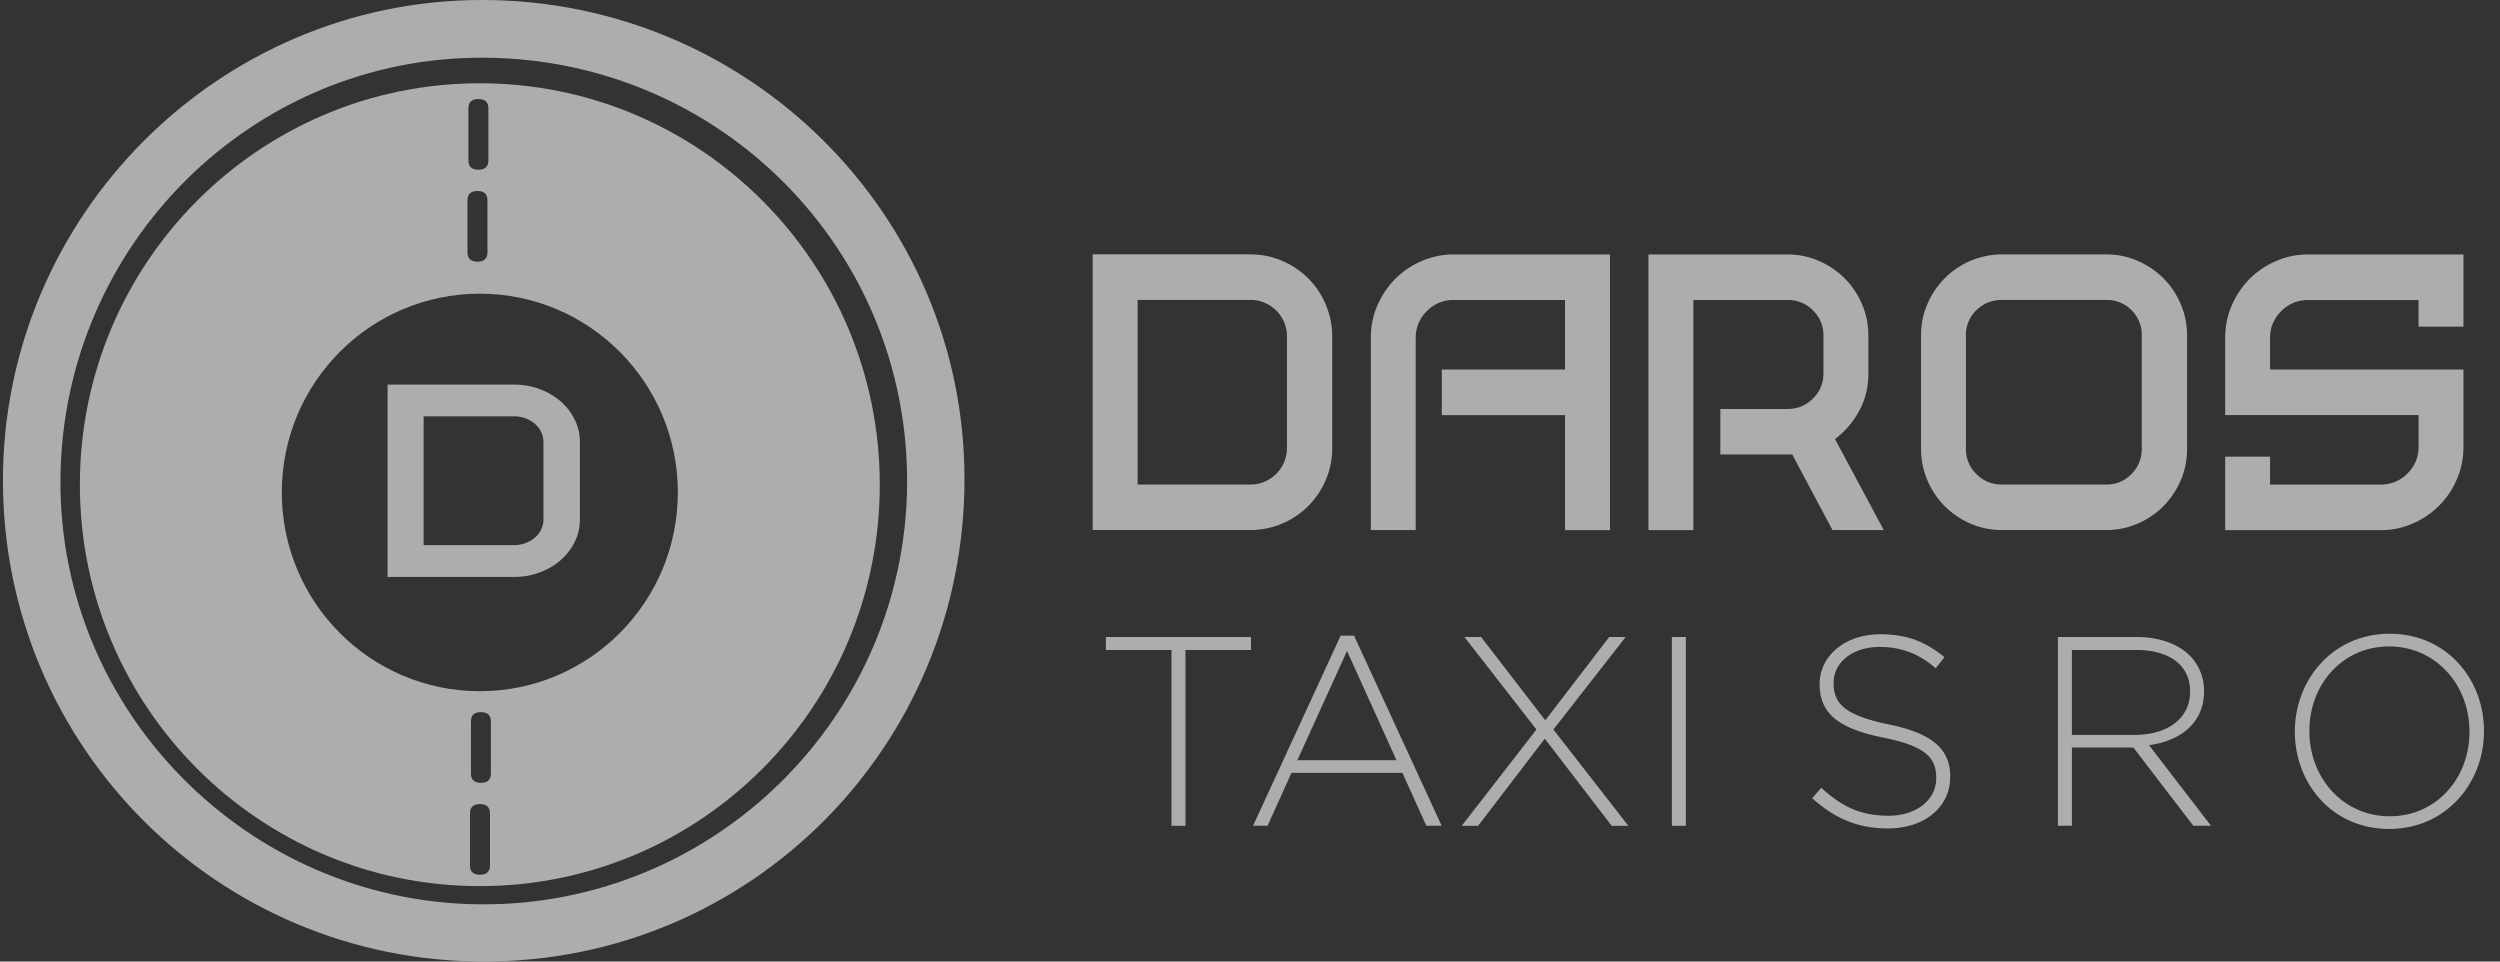 <svg width="78" height="30" viewBox="0 0 78 30" fill="none" xmlns="http://www.w3.org/2000/svg"><rect x="0" y="0" width="78" height="30" fill="#333333" stroke="none"/><g opacity=".6" fill="#fff"><path d="M16.045 12c.28 0 .543.046.793.14.25.093.469.221.654.383.186.162.332.352.44.57.107.218.16.449.16.692v2.43c0 .243-.053.473-.16.692a1.818 1.818 0 0 1-.44.57c-.185.162-.404.29-.654.383-.249.094-.514.14-.793.14h-3.953v-6h3.953Zm.91 1.79a.71.71 0 0 0-.07-.31.776.776 0 0 0-.191-.252.98.98 0 0 0-.649-.238h-2.828v4.018h2.828a.998.998 0 0 0 .648-.238.776.776 0 0 0 .193-.252c.046-.096.07-.2.07-.311v-2.419.003Z"/><path fill-rule="evenodd" clip-rule="evenodd" d="M.092 15.007C.083 6.753 6.808 0 15.038 0c8.314 0 15.055 6.693 15.054 14.95 0 8.346-6.687 15.055-15 15.05C6.799 29.996.1 23.3.092 15.007ZM15.116 1.8c-7.244-.046-13.17 5.84-13.23 13.14-.06 7.24 5.842 13.22 13.1 13.275 7.285.057 13.267-5.837 13.316-13.117.05-7.318-5.834-13.252-13.186-13.298Z"/><path d="M39.018 7.937c.347 0 .675.067.987.202.311.134.584.317.814.548a2.584 2.584 0 0 1 .747 1.809v3.482c0 .35-.066.68-.2.992a2.554 2.554 0 0 1-2.348 1.567h-4.926V7.936h4.926v.001Zm1.135 2.567a1.13 1.13 0 0 0-.69-1.054 1.08 1.08 0 0 0-.445-.093h-3.524v5.76h3.524c.16 0 .309-.031.446-.093a1.136 1.136 0 0 0 .689-1.053v-3.469.002ZM42.977 9.527a2.67 2.67 0 0 1 .553-.824 2.63 2.63 0 0 1 .82-.556 2.498 2.498 0 0 1 1.009-.208h4.872v8.602h-1.402v-3.59h-3.845V11.53h3.845V9.359h-3.47c-.33 0-.61.116-.841.347a1.146 1.146 0 0 0-.348.842v5.991h-1.4v-6.003c0-.357.068-.694.207-1.011v.002ZM58.005 12.821a2.675 2.675 0 0 1-.753.878l1.522 2.84h-1.6l-1.256-2.359h-2.243v-1.42h2.096c.31 0 .576-.11.794-.326.217-.216.327-.482.327-.79v-1.17c0-.31-.108-.573-.327-.79a1.085 1.085 0 0 0-.794-.325h-2.937v7.182h-1.402V7.939h4.339c.347 0 .673.068.98.202.308.134.574.315.802.542.227.228.407.496.54.803.133.309.2.636.2.985v1.18c0 .429-.095.82-.288 1.172v-.002ZM65.715 7.938c.348 0 .674.067.982.2.307.135.573.316.8.543.228.228.408.496.54.803.132.307.2.636.2.985v3.537c0 .348-.066.676-.2.984a2.598 2.598 0 0 1-.54.804 2.55 2.55 0 0 1-.8.542 2.423 2.423 0 0 1-.982.201h-3.257c-.348 0-.674-.067-.981-.201a2.543 2.543 0 0 1-1.541-2.33v-3.537c0-.349.066-.676.2-.985a2.532 2.532 0 0 1 2.322-1.547h3.257Zm1.109 2.53a1.07 1.07 0 0 0-.321-.79 1.067 1.067 0 0 0-.788-.32h-3.257c-.311 0-.577.108-.794.32a1.063 1.063 0 0 0-.328.79v3.527c0 .313.109.578.328.796.217.218.483.327.794.327h3.257c.311 0 .574-.11.788-.327.214-.218.32-.484.32-.796v-3.528ZM69.633 9.527a2.67 2.67 0 0 1 .553-.824 2.63 2.63 0 0 1 .821-.556 2.498 2.498 0 0 1 1.008-.208h4.845v2.252h-1.402v-.83h-3.443c-.33 0-.61.115-.84.345-.233.232-.349.51-.349.839v.985h6.034v2.412c0 .357-.068.695-.207 1.012a2.6 2.6 0 0 1-1.374 1.379 2.47 2.47 0 0 1-1.008.208h-4.845v-2.292h1.4v.87h3.445c.33 0 .61-.115.841-.345.23-.231.348-.51.348-.839v-.984h-6.034v-2.413c0-.357.068-.694.207-1.011ZM36.548 20.28h-2.044v-.405h4.526v.404h-2.044v5.485h-.436v-5.485h-.002ZM41.827 19.832h.42l2.732 5.93h-.478l-.745-1.649h-3.462l-.745 1.65h-.453l2.733-5.931h-.002Zm1.743 3.886-1.543-3.408-1.55 3.408h3.093ZM50.72 19.875l-2.254 2.886 2.338 3.003h-.52l-2.087-2.718-2.078 2.718h-.512l2.33-3.003-2.246-2.886h.52l2.002 2.599 1.994-2.599h.513ZM52.162 19.875h.436v5.889h-.436v-5.889ZM56.54 24.906l.283-.329c.645.597 1.24.874 2.105.874.864 0 1.482-.496 1.482-1.17v-.016c0-.622-.327-.985-1.66-1.253-1.407-.285-1.977-.765-1.977-1.658v-.017c0-.873.796-1.548 1.885-1.548.855 0 1.416.235 2.011.715l-.276.345c-.553-.48-1.106-.664-1.751-.664-.863 0-1.433.497-1.433 1.11v.017c0 .623.32 1.002 1.71 1.287 1.357.277 1.927.765 1.927 1.624v.017c0 .951-.812 1.607-1.943 1.607-.94 0-1.66-.312-2.364-.943v.002ZM64.207 19.875h2.464c.72 0 1.298.227 1.651.58.276.277.445.673.445 1.094v.017c0 .985-.729 1.549-1.718 1.683l1.935 2.515h-.553l-1.869-2.44h-1.919v2.44h-.436v-5.889Zm2.414 3.053c.98 0 1.71-.496 1.71-1.345v-.017c0-.79-.62-1.287-1.685-1.287h-2.003v2.65h1.978ZM71.6 22.835v-.017c0-1.607 1.181-3.045 2.958-3.045 1.777 0 2.942 1.421 2.942 3.029v.016c0 1.608-1.182 3.045-2.959 3.045-1.776 0-2.941-1.42-2.941-3.028Zm5.447 0v-.017c0-1.454-1.056-2.649-2.506-2.649-1.449 0-2.488 1.178-2.488 2.633v.016c0 1.455 1.056 2.65 2.505 2.65 1.45 0 2.489-1.178 2.489-2.633Z"/><path fill-rule="evenodd" clip-rule="evenodd" d="M14.97 2.598c-6.89 0-12.478 5.607-12.478 12.524 0 6.918 5.586 12.525 12.479 12.525 6.892 0 12.478-5.607 12.478-12.525 0-6.917-5.588-12.524-12.479-12.524Zm0 18.967c-3.412 0-6.178-2.776-6.178-6.201s2.766-6.201 6.178-6.201c3.413 0 6.179 2.776 6.179 6.2 0 3.426-2.766 6.202-6.179 6.202Zm-.355-17.372v-.81c-.001-.177.085-.299.326-.293.225.006.297.128.297.293-.002.54-.002 1.078 0 1.618 0 .178-.085.3-.326.294-.225-.006-.298-.128-.297-.292v-.81Zm-.03 2.6v.539c.001.18.002.36 0 .54-.001.164.072.286.297.292.241.006.327-.116.327-.293-.003-.54-.003-1.08 0-1.62 0-.164-.072-.286-.298-.292-.24-.006-.327.116-.326.294.002.18.001.36 0 .54Zm.108 16.529v-.27c.001-.18.002-.36 0-.54-.001-.177.085-.3.326-.293.225.006.297.128.297.292-.002.54-.002 1.08 0 1.62 0 .177-.085.299-.326.293-.225-.006-.298-.128-.297-.293.002-.18.001-.36 0-.54v-.27Zm-.029 2.6V27c-.002.164.072.286.297.292.24.006.326-.116.326-.294-.002-.54-.002-1.078 0-1.618 0-.165-.072-.287-.297-.293-.241-.006-.328.116-.326.294v.54Z"/></g></svg>